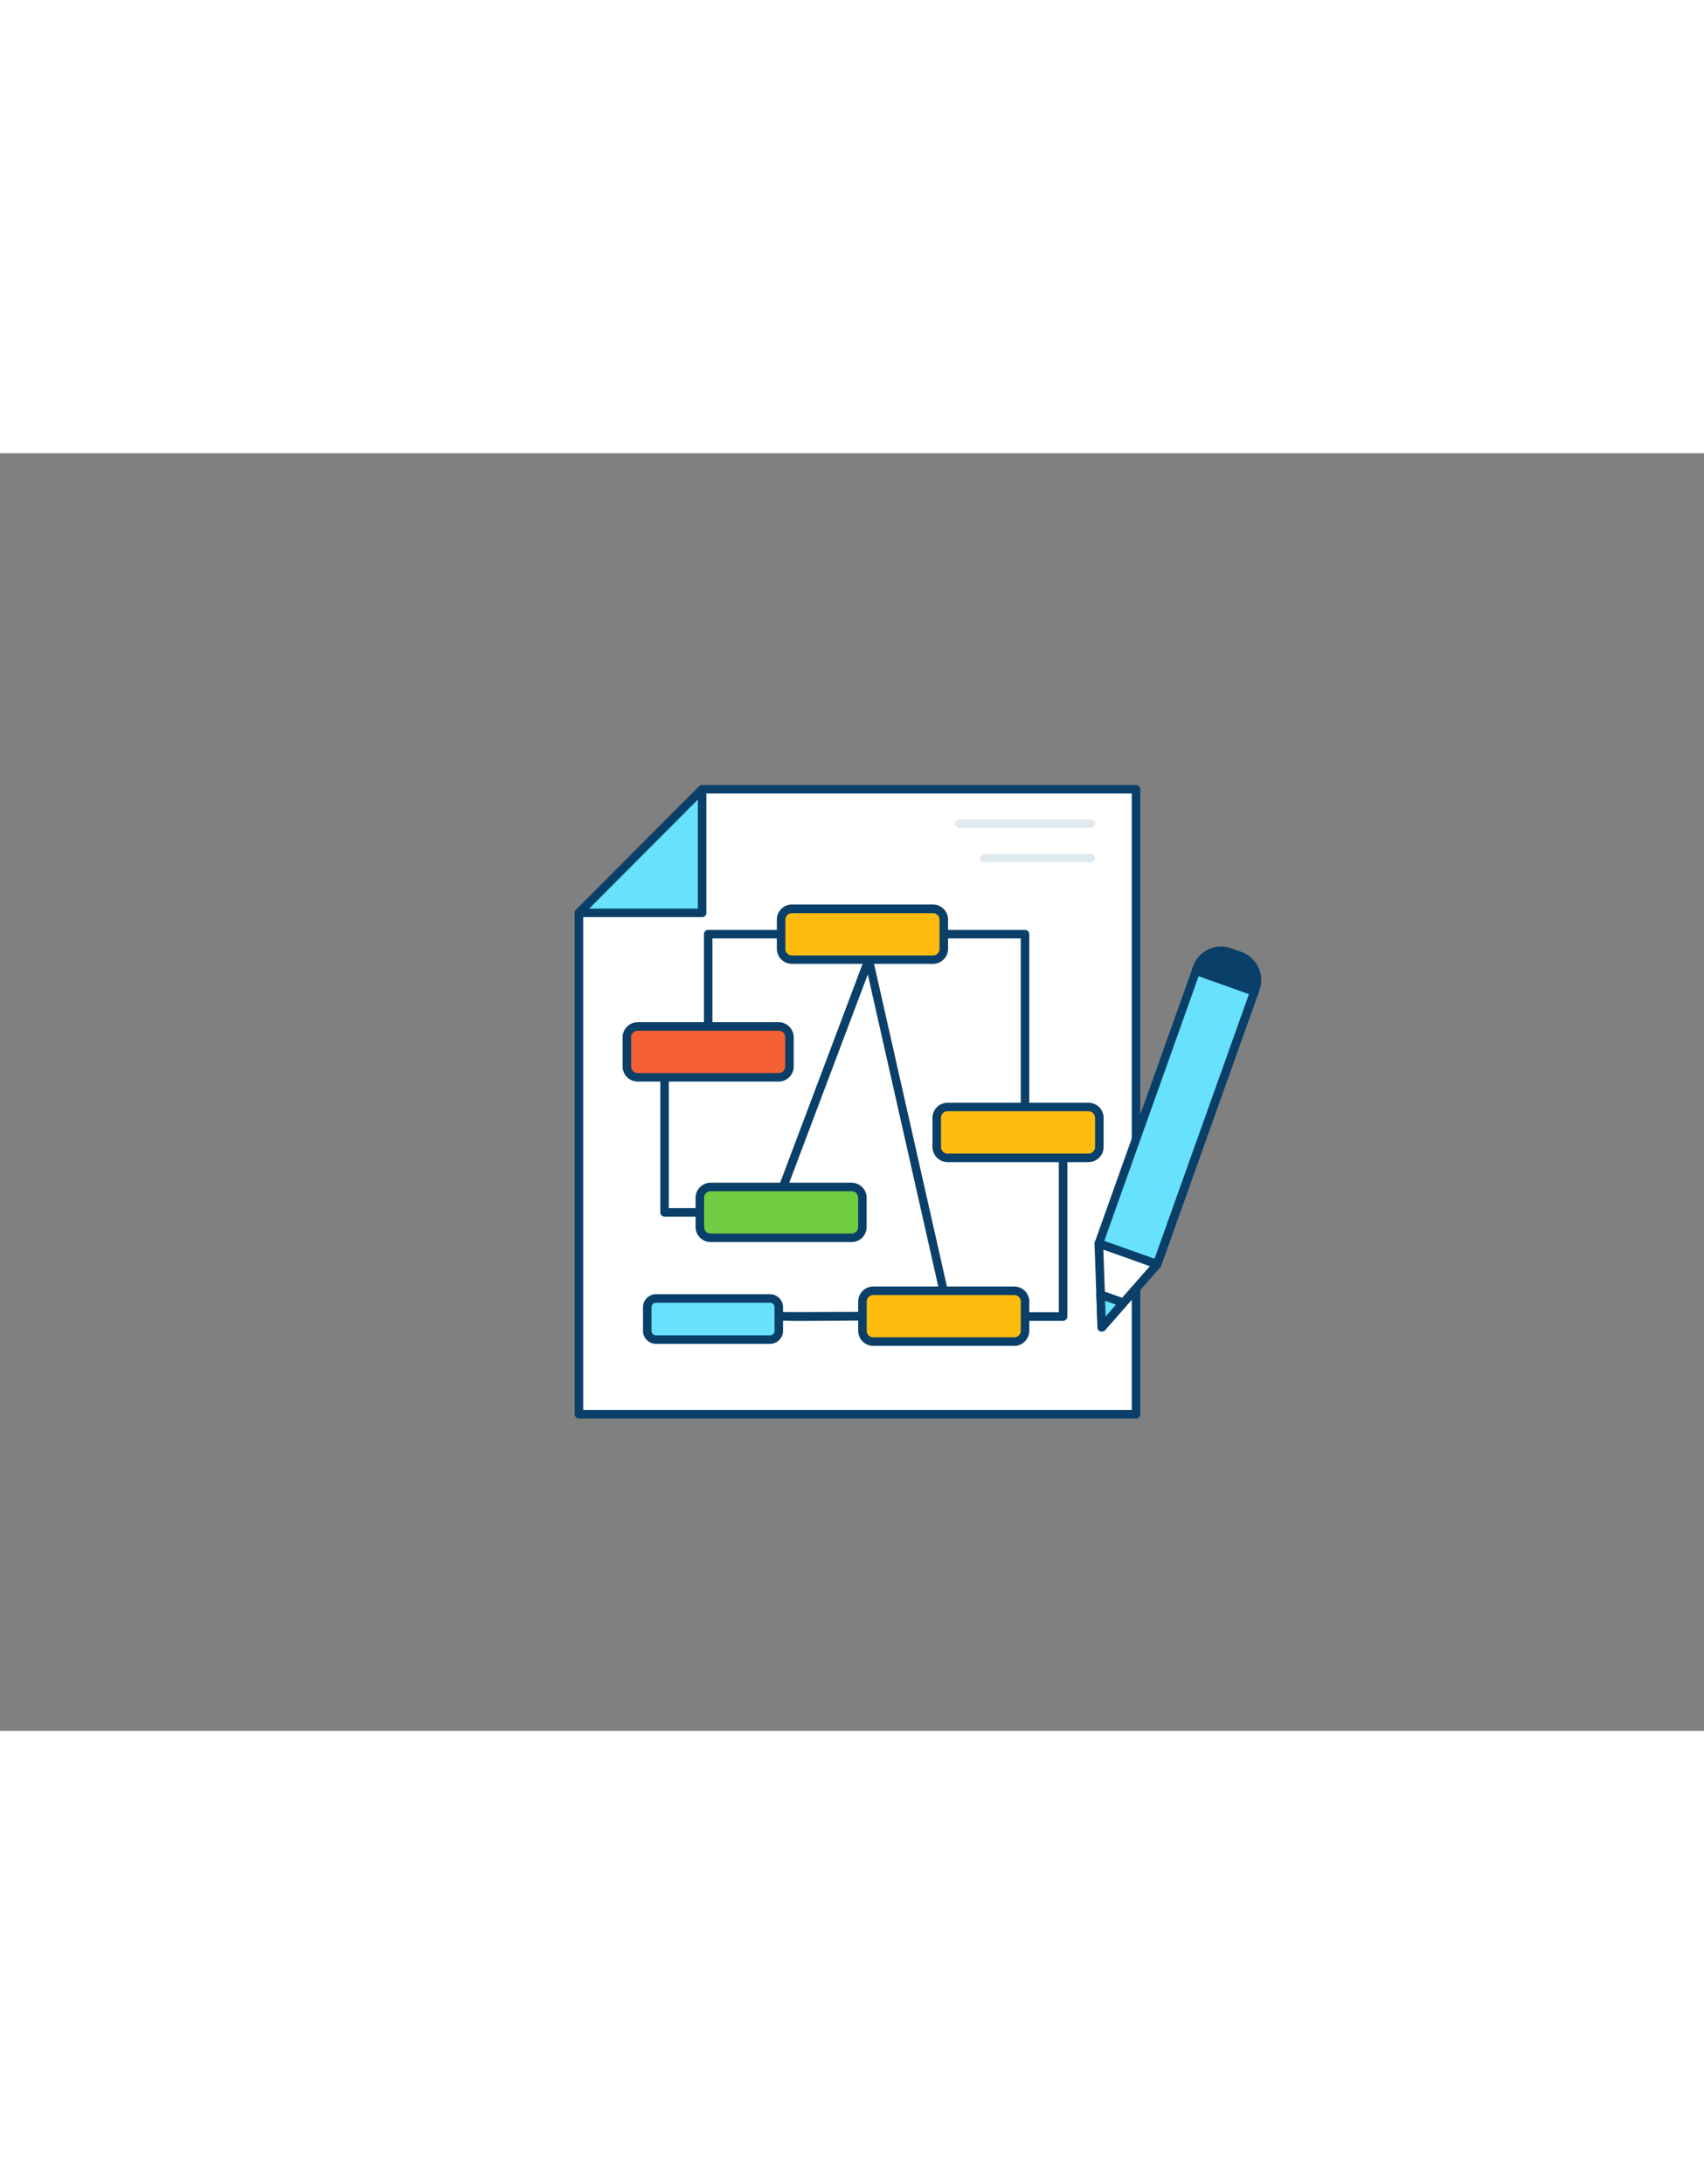 <svg id="_60_mind_map_outline" data-name="#60_mind_map_outline" xmlns="http://www.w3.org/2000/svg" viewBox="0 0 400 300" data-imageid="wireframe-f" imageName="Mind Map" class="illustrations_image" style="width: 234px;"><rect x="0" y="0" width="400" height="300" fill="#808080" stroke="none"/><polygon points="266.68 225.65 135.9 225.65 135.9 107.93 164.94 78.9 266.68 78.9 266.68 225.65" fill="#fff"/><path d="M266.67,226.65H135.9a1,1,0,0,1-1-1V107.93a1,1,0,0,1,.3-.71l29-29a1,1,0,0,1,.7-.29H266.67a1,1,0,0,1,1,1V225.65A1,1,0,0,1,266.67,226.65Zm-129.77-2H265.67V79.9H165.36L136.9,108.34Z" fill="#093f68"/><path d="M188.36,203.72c-5.83,0-6-.12-6.21-.38a1,1,0,0,1-.3-.71,1,1,0,0,1,1.24-1c1.22.1,12.15,0,19.35,0h0a1,1,0,0,1,0,2C195.77,203.69,191.33,203.72,188.36,203.72Zm-4.51-1.09h0Z" fill="#093f68"/><path d="M166.24,134.5a1,1,0,0,1-1-1V112.93a1,1,0,0,1,1-1h17.12a1,1,0,0,1,0,2H167.24V133.5A1,1,0,0,1,166.24,134.5Z" fill="#093f68"/><path d="M240.61,154.51a1,1,0,0,1-1-1V113.93H221.53a1,1,0,0,1,0-2h19.08a1,1,0,0,1,1,1v40.58A1,1,0,0,1,240.61,154.51Z" fill="#093f68"/><path d="M221.53,197.66a1,1,0,0,1-1-.78l-16.82-74.5L185,172a1,1,0,0,1-1.87-.7L203,118.55a1,1,0,0,1,1-.64,1,1,0,0,1,.9.77l17.56,77.76a1,1,0,0,1-.75,1.2A.82.82,0,0,1,221.53,197.66Z" fill="#093f68"/><path d="M164.28,179.26H156a1,1,0,0,1-1-1V146.54a1,1,0,0,1,2,0v30.72h7.32a1,1,0,0,1,0,2Z" fill="#093f68"/><path d="M249.55,203.71h-8.94a1,1,0,0,1,0-2h7.94V166.53a1,1,0,0,1,2,0v36.18A1,1,0,0,1,249.55,203.71Z" fill="#093f68"/><rect x="183.36" y="106.97" width="38.17" height="11.94" rx="2.55" fill="#ffbc0e"/><path d="M219,119.9H185.91a3.55,3.55,0,0,1-3.55-3.54v-6.85a3.55,3.55,0,0,1,3.55-3.54H219a3.55,3.55,0,0,1,3.55,3.54v6.85A3.55,3.55,0,0,1,219,119.9ZM185.91,108a1.54,1.54,0,0,0-1.55,1.54v6.85a1.54,1.54,0,0,0,1.55,1.54H219a1.54,1.54,0,0,0,1.55-1.54v-6.85A1.54,1.54,0,0,0,219,108Z" fill="#093f68"/><rect x="147.15" y="134.6" width="38.17" height="11.94" rx="2.55" fill="#f56132"/><path d="M182.78,147.54H149.7a3.56,3.56,0,0,1-3.55-3.54v-6.85a3.56,3.56,0,0,1,3.55-3.55h33.08a3.56,3.56,0,0,1,3.54,3.55V144A3.55,3.55,0,0,1,182.78,147.54ZM149.7,135.6a1.56,1.56,0,0,0-1.55,1.55V144a1.55,1.55,0,0,0,1.55,1.54h33.08a1.54,1.54,0,0,0,1.54-1.54v-6.85a1.55,1.55,0,0,0-1.54-1.55Z" fill="#093f68"/><rect x="219.89" y="153.51" width="38.17" height="11.94" rx="2.55" fill="#ffbc0e"/><path d="M255.51,166.45H222.43a3.56,3.56,0,0,1-3.54-3.55v-6.85a3.55,3.55,0,0,1,3.54-3.54h33.08a3.55,3.55,0,0,1,3.55,3.54v6.85A3.56,3.56,0,0,1,255.51,166.45Zm-33.08-11.94a1.54,1.54,0,0,0-1.54,1.54v6.85a1.55,1.55,0,0,0,1.54,1.55h33.08a1.56,1.56,0,0,0,1.55-1.55v-6.85a1.55,1.55,0,0,0-1.55-1.54Z" fill="#093f68"/><rect x="202.44" y="196.66" width="38.17" height="11.94" rx="2.55" fill="#ffbc0e"/><path d="M238.07,209.6H205a3.56,3.56,0,0,1-3.55-3.55v-6.84a3.56,3.56,0,0,1,3.55-3.55h33.08a3.55,3.55,0,0,1,3.54,3.55v6.84A3.55,3.55,0,0,1,238.07,209.6ZM205,197.66a1.56,1.56,0,0,0-1.55,1.55v6.84A1.55,1.55,0,0,0,205,207.6h33.08a1.54,1.54,0,0,0,1.54-1.55v-6.84a1.55,1.55,0,0,0-1.54-1.55Z" fill="#093f68"/><rect x="151.98" y="198.47" width="30.87" height="9.65" rx="2.06" fill="#68e1fd" class="target-color"/><path d="M180.79,209.13H154a3.06,3.06,0,0,1-3.06-3.06v-5.54a3.06,3.06,0,0,1,3.06-3.06h26.75a3.06,3.06,0,0,1,3.06,3.06v5.54A3.06,3.06,0,0,1,180.79,209.13ZM154,199.47a1.06,1.06,0,0,0-1.06,1.06v5.54a1.06,1.06,0,0,0,1.06,1.06h26.75a1.06,1.06,0,0,0,1.06-1.06v-5.54a1.06,1.06,0,0,0-1.06-1.06Z" fill="#093f68"/><rect x="164.27" y="172.29" width="38.17" height="11.94" rx="2.55" fill="#70cc40"/><path d="M199.9,185.23H166.82a3.56,3.56,0,0,1-3.54-3.55v-6.85a3.55,3.55,0,0,1,3.54-3.54H199.9a3.55,3.55,0,0,1,3.54,3.54v6.85A3.56,3.56,0,0,1,199.9,185.23Zm-33.08-11.94a1.54,1.54,0,0,0-1.54,1.54v6.85a1.55,1.55,0,0,0,1.54,1.55H199.9a1.55,1.55,0,0,0,1.54-1.55v-6.85a1.54,1.54,0,0,0-1.54-1.54Z" fill="#093f68"/><rect x="268.92" y="121.95" width="14.55" height="68.03" transform="translate(68.4 -83.68) rotate(19.62)" fill="#68e1fd" class="target-color"/><path d="M271.62,191.45a1,1,0,0,1-.33-.06l-13.7-4.88A1,1,0,0,1,257,186a1,1,0,0,1,0-.76l22.84-64.08a1,1,0,0,1,1.28-.61l13.7,4.89a1,1,0,0,1,.61,1.28l-22.84,64.07A1,1,0,0,1,271.62,191.45ZM259.2,185,271,189.17,293.19,127l-11.82-4.22Z" fill="#093f68"/><path d="M287.47,117.42H290a6,6,0,0,1,6,6v.71a0,0,0,0,1,0,0H281.47a0,0,0,0,1,0,0v-.71a6,6,0,0,1,6-6Z" transform="translate(57.31 -89.93) rotate(19.62)" fill="#093f68"/><path d="M294.46,127.37a1,1,0,0,1-.33-.06l-13.7-4.88a1,1,0,0,1-.61-1.28l.24-.67a7,7,0,0,1,8.94-4.24l2.4.86h0a7,7,0,0,1,4.25,8.94l-.24.67A1,1,0,0,1,294.46,127.37Zm-12.41-6.49,11.8,4.21a5,5,0,0,0-3.12-6.11l-2.4-.86a5,5,0,0,0-6.28,2.76Z" fill="#093f68"/><polygon points="271.63 190.44 263.7 199.47 258.63 205.24 258.36 197.56 257.93 185.56 271.63 190.44" fill="#fff"/><path d="M258.63,206.24a1,1,0,0,1-.34-.06,1,1,0,0,1-.66-.91l-.7-19.67a1,1,0,0,1,.4-.85,1,1,0,0,1,.93-.13L272,189.5a1,1,0,0,1,.42,1.6l-13,14.8A1,1,0,0,1,258.63,206.24ZM259,187l.56,15.69,10.36-11.8Z" fill="#093f68"/><polygon points="263.7 199.47 258.63 205.24 258.36 197.56 263.7 199.47" fill="#68e1fd" class="target-color"/><path d="M258.63,206.24a1,1,0,0,1-.34-.06,1,1,0,0,1-.66-.91l-.27-7.67a1,1,0,0,1,.41-.84,1,1,0,0,1,.92-.14l5.35,1.91a1,1,0,0,1,.63.69,1,1,0,0,1-.22.91l-5.07,5.77A1,1,0,0,1,258.63,206.24Zm.78-7.24.13,3.69,2.44-2.77Z" fill="#093f68"/><polygon points="135.9 107.93 164.82 107.93 164.82 78.9 135.9 107.93" fill="#68e1fd" class="target-color"/><path d="M164.82,108.93H135.9a1,1,0,0,1-.92-.62,1,1,0,0,1,.22-1.09l28.91-29A1,1,0,0,1,165.2,78a1,1,0,0,1,.62.92v29A1,1,0,0,1,164.82,108.93Zm-26.51-2h25.51V81.32Z" fill="#093f68"/><path d="M256,88H225.21a1,1,0,0,1,0-2H256a1,1,0,0,1,0,2Z" fill="#dfeaef"/><path d="M256,96.08H231.07a1,1,0,0,1,0-2H256a1,1,0,0,1,0,2Z" fill="#dfeaef"/></svg>
